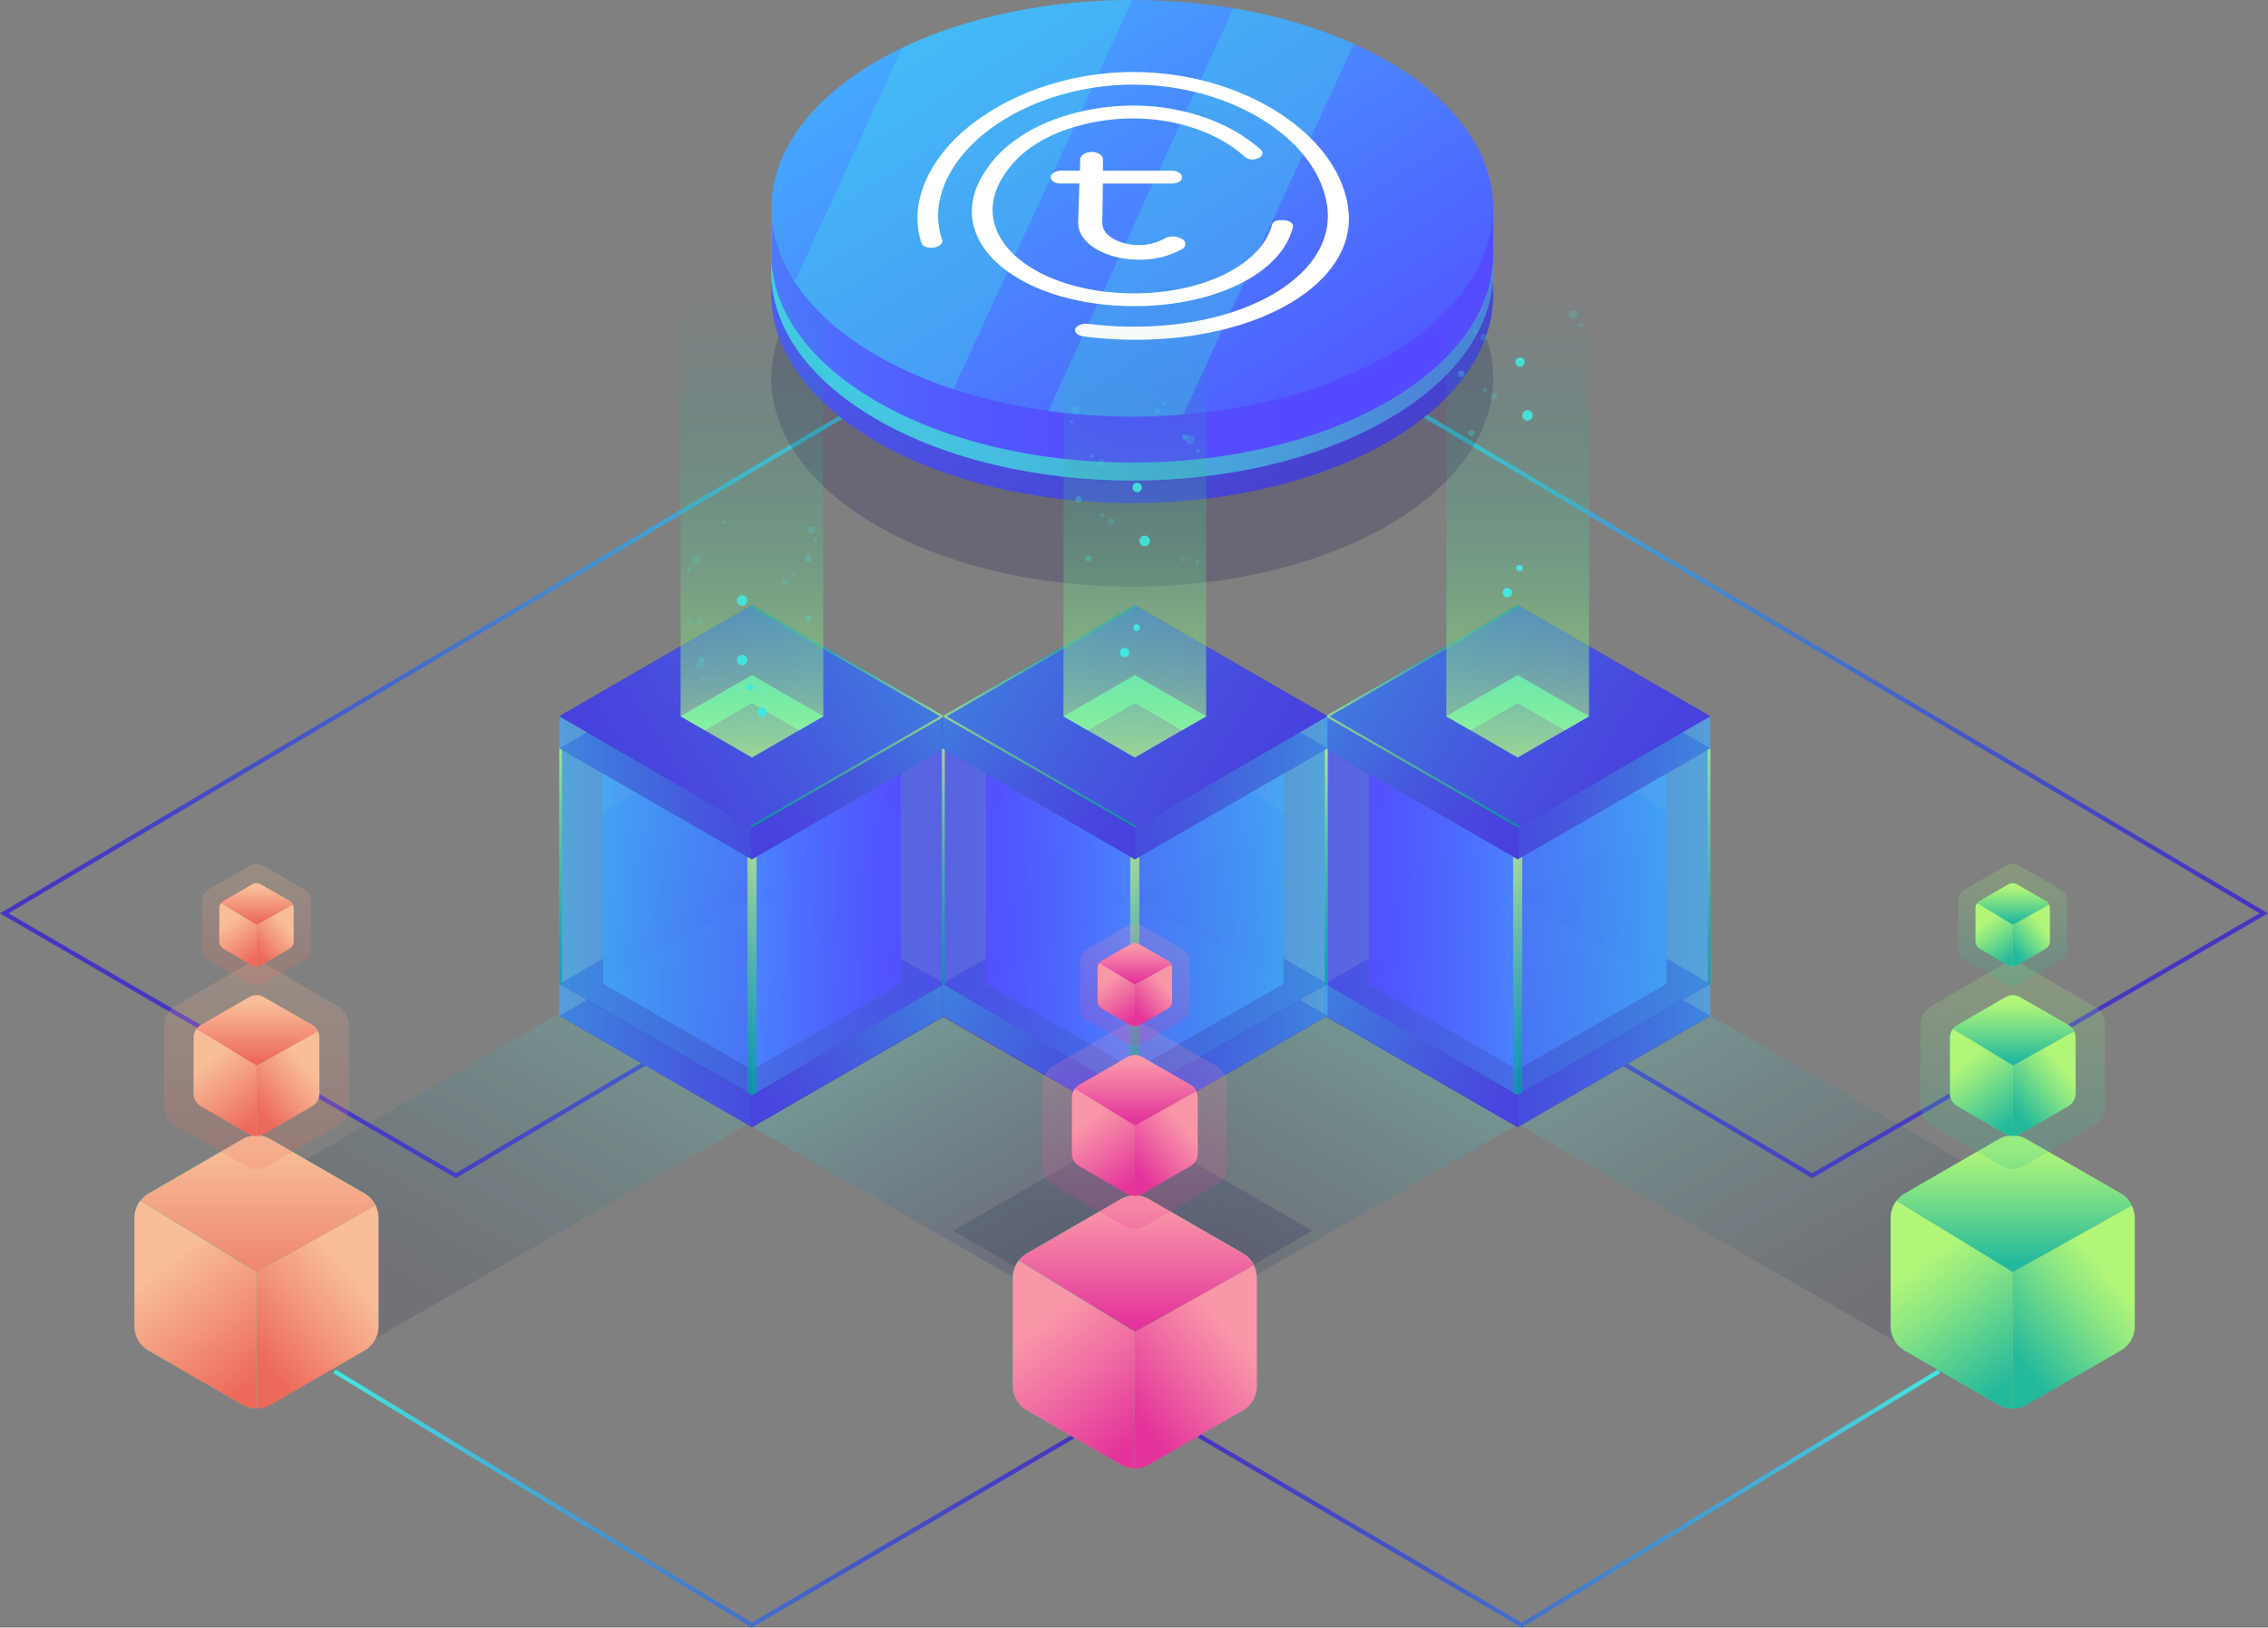 <svg xmlns="http://www.w3.org/2000/svg" xmlns:xlink="http://www.w3.org/1999/xlink" viewBox="0 0 527.24 378.46">
	<rect x="0" y="0" width="527.24" height="378.46" fill="#808080" stroke="none"/>
	<defs>
		<style>
			<!-- @keyframes animaUp1 {
				0% {
					transform: translateY(0px);
				}
				50% {
					transform: translateY(9px);
				}
				100% {
					transform: translateY(0px);
				}
			}
			@keyframes animaUp2 {
				0% {
					transform: translateY(0px);
				}
				50% {
					transform: translateY(6px);
				}
				100% {
					transform: translateY(0px);
				}
			}
			@keyframes animaUp3 {
				0% {
					transform: translateY(0px);
				}
				50% {
					transform: translateY(3px);
				}
				100% {
					transform: translateY(0px);
				}
			}
			.animation_up1 {
				animation-name: animaUp1;
				animation-iteration-count: infinite;
				animation-duration: 3s;
			}
			.animation_up2 {
				animation-name: animaUp2;
				animation-iteration-count: infinite;
				animation-duration: 3s;
			}
			.animation_up3 {
				animation-name: animaUp3;
				animation-iteration-count: infinite;
				animation-duration: 3s;
			}
			@keyframes animaDown1 {
				0% {
					transform: translateY(9px);
				}
				50% {
					transform: translateY(0px);
				}
				100% {
					transform: translateY(9px);
				}
			}
			@keyframes animaDown2 {
				0% {
					transform: translateY(6px);
				}
				50% {
					transform: translateY(0px);
				}
				100% {
					transform: translateY(6px);
				}
			}
			@keyframes animaDown3 {
				0% {
					transform: translateY(3px);
				}
				50% {
					transform: translateY(0px);
				}
				100% {
					transform: translateY(3px);
				}
			}
			@keyframes animaDownMax {
				0% {
					transform: translateY(-20px);
				}
				50% {
					transform: translateY(0px);
				}
				100% {
					transform: translateY(-20px);
				}
			}
			/*.animation_downMax {
				animation-name: animaDownMax;
				animation-iteration-count: infinite;
				animation-duration: 3s;
			}*/
			.animation_down1 {
				animation-name: animaDown1;
				animation-iteration-count: infinite;
				animation-duration: 3s;
			}
			.animation_down2 {
				animation-name: animaDown2;
				animation-iteration-count: infinite;
				animation-duration: 3s;
			}
			.animation_down3 {
				animation-name: animaDown3;
				animation-iteration-count: infinite;
				animation-duration: 3s;
			}
			@keyframes animaMotion {
				0% {
					transform: translate(3px,-2px);
				}
				50% {
					transform: translate(0px,2px);
				}
				100% {
					transform: translate(3px,-2px);
				}
			}
			@keyframes animaMotionReverse {
				0% {
					transform: translate(0px,2px);
				}
				50% {
					transform: translate(3px,-2px);
				}
				100% {
					transform: translate(0px,2px);
				}
			} -->

			.cls-1{isolation:isolate;}.cls-2,.cls-3,.cls-5,.cls-6,.cls-7{opacity:0.4;}.cls-2,.cls-21,.cls-22,.cls-23,.cls-24,.cls-26,.cls-27,.cls-28,.cls-29,.cls-3,.cls-30,.cls-31,.cls-32,.cls-33,.cls-34,.cls-35,.cls-41,.cls-42,.cls-43,.cls-44,.cls-45,.cls-46,.cls-47,.cls-48,.cls-49,.cls-5,.cls-50,.cls-51,.cls-52,.cls-53,.cls-54,.cls-58,.cls-59,.cls-6,.cls-60,.cls-61,.cls-62,.cls-63,.cls-64,.cls-65,.cls-66,.cls-67,.cls-68,.cls-69,.cls-7,.cls-70,.cls-71{mix-blend-mode:lighten;}.cls-3{fill:url(#linear-gradient);}.cls-4{opacity:0.5;}.cls-5{fill:url(#_ÂÁ_Ï_ÌÌ_È_ËÂÌÚ_3);}.cls-6{fill:url(#linear-gradient-2);}.cls-7{fill:url(#linear-gradient-3);}.cls-8{fill:url(#linear-gradient-4);}.cls-9{fill:url(#linear-gradient-5);}.cls-10{fill:#0f054c;}.cls-10,.cls-104,.cls-112,.cls-127,.cls-135,.cls-37,.cls-81,.cls-89{opacity:0.2;}.cls-11{fill:url(#linear-gradient-6);}.cls-12{opacity:0.48;fill:url(#_ÂÁ_Ï_ÌÌ_È_ËÂÌÚ_15);}.cls-13,.cls-25,.cls-36,.cls-37{fill:#42e8e0;}.cls-13{opacity:0.3;}.cls-14{fill:url(#linear-gradient-7);}.cls-15{fill:url(#linear-gradient-8);}.cls-16{fill:#312a91;}.cls-17,.cls-36{opacity:0.9;}.cls-18{fill:url(#_ÂÁ_Ï_ÌÌ_È_ËÂÌÚ_3-2);}.cls-19{fill:url(#_ÂÁ_Ï_ÌÌ_È_ËÂÌÚ_3-3);}.cls-20{fill:url(#_ÂÁ_Ï_ÌÌ_È_ËÂÌÚ_3-4);}.cls-21,.cls-22,.cls-23,.cls-24,.cls-26,.cls-27,.cls-28,.cls-29,.cls-30,.cls-31,.cls-32,.cls-33,.cls-34,.cls-35,.cls-41,.cls-42,.cls-43,.cls-44,.cls-45,.cls-46,.cls-47,.cls-48,.cls-49,.cls-50,.cls-51,.cls-52,.cls-53,.cls-54,.cls-58,.cls-59,.cls-60,.cls-61,.cls-62,.cls-63,.cls-64,.cls-65,.cls-66,.cls-67,.cls-68,.cls-69,.cls-70,.cls-71{opacity:0.7;}.cls-21{fill:url(#_ÂÁ_Ï_ÌÌ_È_ËÂÌÚ_3-5);}.cls-22{fill:url(#linear-gradient-9);}.cls-23{fill:url(#linear-gradient-10);}.cls-24{fill:url(#linear-gradient-11);}.cls-26{fill:url(#linear-gradient-12);}.cls-27{fill:url(#linear-gradient-13);}.cls-28{fill:url(#linear-gradient-14);}.cls-29{fill:url(#linear-gradient-15);}.cls-30{fill:url(#linear-gradient-16);}.cls-31{fill:url(#linear-gradient-17);}.cls-32{fill:url(#linear-gradient-18);}.cls-33{fill:url(#linear-gradient-19);}.cls-34{fill:url(#linear-gradient-20);}.cls-35{fill:url(#linear-gradient-21);}.cls-38{fill:url(#_ÂÁ_Ï_ÌÌ_È_ËÂÌÚ_3-6);}.cls-39{fill:url(#_ÂÁ_Ï_ÌÌ_È_ËÂÌÚ_3-7);}.cls-40{fill:url(#_ÂÁ_Ï_ÌÌ_È_ËÂÌÚ_3-8);}.cls-41{fill:url(#_ÂÁ_Ï_ÌÌ_È_ËÂÌÚ_3-9);}.cls-42{fill:url(#linear-gradient-22);}.cls-43{fill:url(#linear-gradient-23);}.cls-44{fill:url(#linear-gradient-24);}.cls-45{fill:url(#linear-gradient-25);}.cls-46{fill:url(#linear-gradient-26);}.cls-47{fill:url(#linear-gradient-27);}.cls-48{fill:url(#linear-gradient-28);}.cls-49{fill:url(#linear-gradient-29);}.cls-50{fill:url(#linear-gradient-30);}.cls-51{fill:url(#linear-gradient-31);}.cls-52{fill:url(#linear-gradient-32);}.cls-53{fill:url(#linear-gradient-33);}.cls-54{fill:url(#linear-gradient-34);}.cls-55{fill:url(#_ÂÁ_Ï_ÌÌ_È_ËÂÌÚ_3-10);}.cls-56{fill:url(#_ÂÁ_Ï_ÌÌ_È_ËÂÌÚ_3-11);}.cls-57{fill:url(#_ÂÁ_Ï_ÌÌ_È_ËÂÌÚ_3-12);}.cls-58{fill:url(#_ÂÁ_Ï_ÌÌ_È_ËÂÌÚ_3-13);}.cls-59{fill:url(#linear-gradient-35);}.cls-60{fill:url(#linear-gradient-36);}.cls-61{fill:url(#linear-gradient-37);}.cls-62{fill:url(#linear-gradient-38);}.cls-63{fill:url(#linear-gradient-39);}.cls-64{fill:url(#linear-gradient-40);}.cls-65{fill:url(#linear-gradient-41);}.cls-66{fill:url(#linear-gradient-42);}.cls-67{fill:url(#linear-gradient-43);}.cls-68{fill:url(#linear-gradient-44);}.cls-69{fill:url(#linear-gradient-45);}.cls-70{fill:url(#linear-gradient-46);}.cls-71{fill:url(#linear-gradient-47);}.cls-72{fill:url(#linear-gradient-48);}.cls-73{fill:url(#linear-gradient-49);}.cls-74{fill:url(#linear-gradient-50);}.cls-75{fill:url(#linear-gradient-51);}.cls-76{fill:url(#linear-gradient-52);}.cls-77{fill:url(#linear-gradient-53);}.cls-78{fill:url(#linear-gradient-54);}.cls-79{fill:url(#linear-gradient-55);}.cls-80{fill:url(#linear-gradient-56);}.cls-81{fill:url(#linear-gradient-57);}.cls-82{fill:url(#linear-gradient-58);}.cls-83{fill:url(#linear-gradient-59);}.cls-84{fill:url(#linear-gradient-60);}.cls-85{fill:url(#linear-gradient-61);}.cls-86{fill:url(#linear-gradient-62);}.cls-87{fill:url(#linear-gradient-63);}.cls-88{fill:url(#linear-gradient-64);}.cls-89{fill:url(#linear-gradient-65);}.cls-90{fill:url(#linear-gradient-66);}.cls-91{fill:url(#linear-gradient-67);}.cls-92{fill:url(#linear-gradient-68);}.cls-93{fill:url(#linear-gradient-69);}.cls-94{fill:url(#linear-gradient-70);}.cls-95{fill:url(#linear-gradient-71);}.cls-96{fill:url(#linear-gradient-72);}.cls-97{fill:url(#linear-gradient-73);}.cls-98{fill:url(#linear-gradient-74);}.cls-99{fill:url(#linear-gradient-75);}.cls-100{fill:url(#linear-gradient-76);}.cls-101{fill:url(#linear-gradient-77);}.cls-102{fill:url(#linear-gradient-78);}.cls-103{fill:url(#linear-gradient-79);}.cls-104{fill:url(#linear-gradient-80);}.cls-105{fill:url(#linear-gradient-81);}.cls-106{fill:url(#linear-gradient-82);}.cls-107{fill:url(#linear-gradient-83);}.cls-108{fill:url(#linear-gradient-84);}.cls-109{fill:url(#linear-gradient-85);}.cls-110{fill:url(#linear-gradient-86);}.cls-111{fill:url(#linear-gradient-87);}.cls-112{fill:url(#linear-gradient-88);}.cls-113{fill:url(#linear-gradient-89);}.cls-114{fill:url(#linear-gradient-90);}.cls-115{fill:url(#linear-gradient-91);}.cls-116{fill:url(#linear-gradient-92);}.cls-117{fill:url(#linear-gradient-93);}.cls-118{fill:url(#linear-gradient-94);}.cls-119{fill:url(#linear-gradient-95);}.cls-120{fill:url(#linear-gradient-96);}.cls-121{fill:url(#linear-gradient-97);}.cls-122{fill:url(#linear-gradient-98);}.cls-123{fill:url(#linear-gradient-99);}.cls-124{fill:url(#linear-gradient-100);}.cls-125{fill:url(#linear-gradient-101);}.cls-126{fill:url(#linear-gradient-102);}.cls-127{fill:url(#linear-gradient-103);}.cls-128{fill:url(#linear-gradient-104);}.cls-129{fill:url(#linear-gradient-105);}.cls-130{fill:url(#linear-gradient-106);}.cls-131{fill:url(#linear-gradient-107);}.cls-132{fill:url(#linear-gradient-108);}.cls-133{fill:url(#linear-gradient-109);}.cls-134{fill:url(#linear-gradient-110);}.cls-135{fill:url(#linear-gradient-111);}.cls-136{fill:url(#linear-gradient-112);}.cls-137{fill:url(#linear-gradient-113);}.cls-138{fill:url(#linear-gradient-114);}.cls-139{fill:url(#linear-gradient-115);}.cls-140{fill:url(#linear-gradient-116);}.cls-141{fill:url(#linear-gradient-117);}.cls-142{fill:url(#linear-gradient-118);}.cls-143{fill:#fff;}
		</style>
		<linearGradient id="linear-gradient" x1="-1296.86" y1="1021.74" x2="-1297.28" y2="947.31" gradientTransform="matrix(-0.87, 0.5, 1, 0.58, -1697.75, 348.86)" gradientUnits="userSpaceOnUse">
			<stop offset="0" stop-color="#242a4e"/>
			<stop offset="0.11" stop-color="#253355"/>
			<stop offset="0.27" stop-color="#294a66"/>
			<stop offset="0.48" stop-color="#2f7083"/>
			<stop offset="0.73" stop-color="#37a4ac"/>
			<stop offset="0.99" stop-color="#42e7df"/>
			<stop offset="1" stop-color="#42e8e0"/>
		</linearGradient>
		<linearGradient id="_ÂÁ_Ï_ÌÌ_È_ËÂÌÚ_3" x1="-1193.41" y1="932.16" x2="-1193.82" y2="857.72" gradientTransform="matrix(-0.87, 0.5, 1, 0.58, -1697.75, 348.86)" gradientUnits="userSpaceOnUse">
			<stop offset="0" stop-color="#180d5b"/>
			<stop offset="0.09" stop-color="#1a1660"/>
			<stop offset="0.25" stop-color="#1e2d6e"/>
			<stop offset="0.44" stop-color="#255385"/>
			<stop offset="0.66" stop-color="#2f87a5"/>
			<stop offset="0.9" stop-color="#3ccace"/>
			<stop offset="1" stop-color="#42e8e0"/>
		</linearGradient>
		<linearGradient id="linear-gradient-2" x1="-484.22" y1="318.04" x2="-484.64" y2="243.61" gradientTransform="matrix(0.87, 0.5, -1, 0.58, 816.98, 348.86)" xlink:href="#linear-gradient"/>
		<linearGradient id="linear-gradient-3" x1="-380.77" y1="228.45" x2="-381.18" y2="154.02" gradientTransform="matrix(0.87, 0.5, -1, 0.58, 816.98, 348.86)" xlink:href="#linear-gradient"/>
		<linearGradient id="linear-gradient-4" x1="299.49" y1="89.87" x2="478.83" y2="254.54" gradientUnits="userSpaceOnUse">
			<stop offset="0" stop-color="#42e8e0"/>
			<stop offset="0.24" stop-color="#43b0d6"/>
			<stop offset="0.49" stop-color="#447ccd"/>
			<stop offset="0.71" stop-color="#4456c7"/>
			<stop offset="0.89" stop-color="#453fc2"/>
			<stop offset="1" stop-color="#4536c1"/>
		</linearGradient>
		<linearGradient id="linear-gradient-5" x1="4296.49" y1="89.87" x2="4475.83" y2="254.54" gradientTransform="matrix(-1, 0, 0, 1, 4524.24, 0)" xlink:href="#linear-gradient-4"/>
		<linearGradient id="linear-gradient-6" x1="373.73" y1="126.85" x2="384.79" y2="313.62" gradientTransform="matrix(1, -0.58, 0.87, 0.5, -306.91, 177.34)" gradientUnits="userSpaceOnUse">
			<stop offset="0" stop-color="#4e65ff"/>
			<stop offset="0.05" stop-color="#4e63fc"/>
			<stop offset="1" stop-color="#453cc6"/>
		</linearGradient>
		<linearGradient id="_ÂÁ_Ï_ÌÌ_È_ËÂÌÚ_15" x1="166.64" y1="63.29" x2="332.79" y2="63.29" gradientUnits="userSpaceOnUse">
			<stop offset="0" stop-color="#42e8e0"/>
			<stop offset="0.15" stop-color="#43e3e0"/>
			<stop offset="0.33" stop-color="#45d5df"/>
			<stop offset="0.52" stop-color="#49bddd"/>
			<stop offset="0.72" stop-color="#4e9cdb"/>
			<stop offset="0.93" stop-color="#5472d8"/>
			<stop offset="1" stop-color="#5761d7"/>
		</linearGradient>
		<linearGradient id="linear-gradient-7" x1="166.64" y1="59.13" x2="332.79" y2="59.13" gradientUnits="userSpaceOnUse">
			<stop offset="0" stop-color="#4987fd"/>
			<stop offset="0.06" stop-color="#4b7cfd"/>
			<stop offset="0.21" stop-color="#4f66fe"/>
			<stop offset="0.37" stop-color="#5256ff"/>
			<stop offset="0.56" stop-color="#534dff"/>
			<stop offset="0.82" stop-color="#544aff"/>
		</linearGradient>
		<linearGradient id="linear-gradient-8" x1="391.14" y1="106.75" x2="402.19" y2="293.51" gradientTransform="matrix(1, -0.58, 0.87, 0.5, -306.91, 177.34)" gradientUnits="userSpaceOnUse">
			<stop offset="0" stop-color="#43b6ff"/>
			<stop offset="0.54" stop-color="#4b7fff"/>
			<stop offset="1" stop-color="#524dff"/>
		</linearGradient>
		<linearGradient id="_ÂÁ_Ï_ÌÌ_È_ËÂÌÚ_3-2" x1="4856.94" y1="206.84" x2="4728.09" y2="180.33" gradientTransform="matrix(-1, 0, 0, 1, 4943.62, 0)" xlink:href="#_ÂÁ_Ï_ÌÌ_È_ËÂÌÚ_3"/>
		<linearGradient id="_ÂÁ_Ï_ÌÌ_È_ËÂÌÚ_3-3" x1="4817.72" y1="239.25" x2="4730.19" y2="182.4" gradientTransform="matrix(-1, 0, 0, 1, 4943.62, 0)" xlink:href="#_ÂÁ_Ï_ÌÌ_È_ËÂÌÚ_3"/>
		<linearGradient id="_ÂÁ_Ï_ÌÌ_È_ËÂÌÚ_3-4" x1="-4942.9" y1="240.95" x2="-4872.11" y2="203.2" gradientTransform="translate(5093.33)" xlink:href="#_ÂÁ_Ï_ÌÌ_È_ËÂÌÚ_3"/>
		<linearGradient id="_ÂÁ_Ï_ÌÌ_È_ËÂÌÚ_3-5" x1="4828.11" y1="261.28" x2="4736.03" y2="210.78" gradientTransform="matrix(-1, 0, 0, 1, 4943.62, 0)" xlink:href="#_ÂÁ_Ï_ÌÌ_È_ËÂÌÚ_3"/>
		<linearGradient id="linear-gradient-9" x1="4753.92" y1="245.42" x2="4817.96" y2="245.42" gradientTransform="matrix(-1, 0, 0, 1, 4943.62, 0)" gradientUnits="userSpaceOnUse">
			<stop offset="0" stop-color="#524aff"/>
			<stop offset="0.16" stop-color="#5152ff"/>
			<stop offset="0.41" stop-color="#4e6aff"/>
			<stop offset="0.72" stop-color="#488fff"/>
			<stop offset="1" stop-color="#43b6ff"/>
		</linearGradient>
		<linearGradient id="linear-gradient-10" x1="4773.5" y1="260.81" x2="4715.17" y2="227.65" xlink:href="#linear-gradient-9"/>
		<linearGradient id="linear-gradient-11" x1="4798.68" y1="185.96" x2="4723.54" y2="137.16" xlink:href="#linear-gradient-9"/>
		<linearGradient id="linear-gradient-12" x1="4753.92" y1="183.21" x2="4817.96" y2="183.21" xlink:href="#linear-gradient-9"/>
		<linearGradient id="linear-gradient-13" x1="4766.03" y1="194.28" x2="4713.54" y2="164.68" xlink:href="#linear-gradient-9"/>
		<linearGradient id="linear-gradient-14" x1="4734.22" y1="214.31" x2="4803.4" y2="214.31" xlink:href="#linear-gradient-9"/>
		<linearGradient id="linear-gradient-15" x1="4734.22" y1="214.31" x2="4768.81" y2="214.31" xlink:href="#linear-gradient-9"/>
		<linearGradient id="linear-gradient-16" x1="4724.01" y1="214.31" x2="4813.61" y2="214.31" xlink:href="#linear-gradient-9"/>
		<linearGradient id="linear-gradient-17" x1="4724.01" y1="166.56" x2="4769.34" y2="166.56" gradientTransform="matrix(-1, 0, 0, 1, 4943.62, 0)" gradientUnits="userSpaceOnUse">
			<stop offset="0" stop-color="#bffa78"/>
			<stop offset="0.01" stop-color="#bdf978"/>
			<stop offset="0.28" stop-color="#7ada85"/>
			<stop offset="0.52" stop-color="#46c190"/>
			<stop offset="0.73" stop-color="#20b097"/>
			<stop offset="0.89" stop-color="#09a59b"/>
			<stop offset="1" stop-color="#00a19d"/>
		</linearGradient>
		<linearGradient id="linear-gradient-18" x1="4724.32" y1="175.13" x2="4724.32" y2="227.88" xlink:href="#linear-gradient-17"/>
		<linearGradient id="linear-gradient-19" x1="4813.3" y1="174.88" x2="4813.3" y2="227.71" xlink:href="#linear-gradient-17"/>
		<linearGradient id="linear-gradient-20" x1="4768.81" y1="200.88" x2="4768.81" y2="253.75" xlink:href="#linear-gradient-17"/>
		<linearGradient id="linear-gradient-21" x1="4768.81" y1="176.14" x2="4768.81" y2="62.92" gradientTransform="matrix(-1, 0, 0, 1, 4943.62, 0)" gradientUnits="userSpaceOnUse">
			<stop offset="0" stop-color="#bffa78"/>
			<stop offset="0.18" stop-color="#90e481" stop-opacity="0.76"/>
			<stop offset="0.4" stop-color="#5ecd8b" stop-opacity="0.49"/>
			<stop offset="0.6" stop-color="#35ba93" stop-opacity="0.28"/>
			<stop offset="0.78" stop-color="#18ac98" stop-opacity="0.13"/>
			<stop offset="0.91" stop-color="#07a49c" stop-opacity="0.03"/>
			<stop offset="1" stop-color="#00a19d" stop-opacity="0"/>
		</linearGradient>
		<linearGradient id="_ÂÁ_Ï_ÌÌ_È_ËÂÌÚ_3-6" x1="440.94" y1="206.84" x2="312.09" y2="180.33" gradientTransform="matrix(1, 0, 0, 1, 0, 0)" xlink:href="#_ÂÁ_Ï_ÌÌ_È_ËÂÌÚ_3"/>
		<linearGradient id="_ÂÁ_Ï_ÌÌ_È_ËÂÌÚ_3-7" x1="401.72" y1="239.25" x2="314.19" y2="182.4" gradientTransform="matrix(1, 0, 0, 1, 0, 0)" xlink:href="#_ÂÁ_Ï_ÌÌ_È_ËÂÌÚ_3"/>
		<linearGradient id="_ÂÁ_Ï_ÌÌ_È_ËÂÌÚ_3-8" x1="-526.9" y1="240.95" x2="-456.11" y2="203.2" gradientTransform="matrix(-1, 0, 0, 1, -149.71, 0)" xlink:href="#_ÂÁ_Ï_ÌÌ_È_ËÂÌÚ_3"/>
		<linearGradient id="_ÂÁ_Ï_ÌÌ_È_ËÂÌÚ_3-9" x1="412.11" y1="261.28" x2="320.03" y2="210.78" gradientTransform="matrix(1, 0, 0, 1, 0, 0)" xlink:href="#_ÂÁ_Ï_ÌÌ_È_ËÂÌÚ_3"/>
		<linearGradient id="linear-gradient-22" x1="337.92" y1="245.42" x2="401.96" y2="245.42" gradientTransform="matrix(1, 0, 0, 1, 0, 0)" xlink:href="#linear-gradient-9"/>
		<linearGradient id="linear-gradient-23" x1="357.5" y1="260.81" x2="299.17" y2="227.65" gradientTransform="matrix(1, 0, 0, 1, 0, 0)" xlink:href="#linear-gradient-9"/>
		<linearGradient id="linear-gradient-24" x1="382.68" y1="185.96" x2="307.54" y2="137.16" gradientTransform="matrix(1, 0, 0, 1, 0, 0)" xlink:href="#linear-gradient-9"/>
		<linearGradient id="linear-gradient-25" x1="337.92" y1="183.21" x2="401.96" y2="183.21" gradientTransform="matrix(1, 0, 0, 1, 0, 0)" xlink:href="#linear-gradient-9"/>
		<linearGradient id="linear-gradient-26" x1="350.03" y1="194.28" x2="297.54" y2="164.68" gradientTransform="matrix(1, 0, 0, 1, 0, 0)" xlink:href="#linear-gradient-9"/>
		<linearGradient id="linear-gradient-27" x1="318.22" y1="214.31" x2="387.4" y2="214.31" gradientTransform="matrix(1, 0, 0, 1, 0, 0)" xlink:href="#linear-gradient-9"/>
		<linearGradient id="linear-gradient-28" x1="318.22" y1="214.31" x2="352.81" y2="214.31" gradientTransform="matrix(1, 0, 0, 1, 0, 0)" xlink:href="#linear-gradient-9"/>
		<linearGradient id="linear-gradient-29" x1="308.01" y1="214.31" x2="397.61" y2="214.31" gradientTransform="matrix(1, 0, 0, 1, 0, 0)" xlink:href="#linear-gradient-9"/>
		<linearGradient id="linear-gradient-30" x1="308.01" y1="166.56" x2="353.34" y2="166.56" gradientTransform="matrix(1, 0, 0, 1, 0, 0)" xlink:href="#linear-gradient-17"/>
		<linearGradient id="linear-gradient-31" x1="308.32" y1="175.13" x2="308.32" y2="227.88" gradientTransform="matrix(1, 0, 0, 1, 0, 0)" xlink:href="#linear-gradient-17"/>
		<linearGradient id="linear-gradient-32" x1="397.3" y1="174.88" x2="397.3" y2="227.71" gradientTransform="matrix(1, 0, 0, 1, 0, 0)" xlink:href="#linear-gradient-17"/>
		<linearGradient id="linear-gradient-33" x1="352.81" y1="200.88" x2="352.81" y2="253.75" gradientTransform="matrix(1, 0, 0, 1, 0, 0)" xlink:href="#linear-gradient-17"/>
		<linearGradient id="linear-gradient-34" x1="352.81" y1="176.14" x2="352.81" y2="62.92" gradientTransform="matrix(1, 0, 0, 1, 0, 0)" xlink:href="#linear-gradient-21"/>
		<linearGradient id="_ÂÁ_Ï_ÌÌ_È_ËÂÌÚ_3-10" x1="351.94" y1="206.84" x2="223.09" y2="180.33" gradientTransform="matrix(1, 0, 0, 1, 0, 0)" xlink:href="#_ÂÁ_Ï_ÌÌ_È_ËÂÌÚ_3"/>
		<linearGradient id="_ÂÁ_Ï_ÌÌ_È_ËÂÌÚ_3-11" x1="312.72" y1="239.25" x2="225.19" y2="182.4" gradientTransform="matrix(1, 0, 0, 1, 0, 0)" xlink:href="#_ÂÁ_Ï_ÌÌ_È_ËÂÌÚ_3"/>
		<linearGradient id="_ÂÁ_Ï_ÌÌ_È_ËÂÌÚ_3-12" x1="-437.9" y1="240.95" x2="-367.11" y2="203.2" gradientTransform="matrix(-1, 0, 0, 1, -149.71, 0)" xlink:href="#_ÂÁ_Ï_ÌÌ_È_ËÂÌÚ_3"/>
		<linearGradient id="_ÂÁ_Ï_ÌÌ_È_ËÂÌÚ_3-13" x1="323.11" y1="261.28" x2="231.03" y2="210.78" gradientTransform="matrix(1, 0, 0, 1, 0, 0)" xlink:href="#_ÂÁ_Ï_ÌÌ_È_ËÂÌÚ_3"/>
		<linearGradient id="linear-gradient-35" x1="248.92" y1="245.42" x2="312.96" y2="245.42" gradientTransform="matrix(1, 0, 0, 1, 0, 0)" xlink:href="#linear-gradient-9"/>
		<linearGradient id="linear-gradient-36" x1="268.5" y1="260.81" x2="210.17" y2="227.65" gradientTransform="matrix(1, 0, 0, 1, 0, 0)" xlink:href="#linear-gradient-9"/>
		<linearGradient id="linear-gradient-37" x1="293.68" y1="185.96" x2="218.54" y2="137.16" gradientTransform="matrix(1, 0, 0, 1, 0, 0)" xlink:href="#linear-gradient-9"/>
		<linearGradient id="linear-gradient-38" x1="248.92" y1="183.21" x2="312.96" y2="183.21" gradientTransform="matrix(1, 0, 0, 1, 0, 0)" xlink:href="#linear-gradient-9"/>
		<linearGradient id="linear-gradient-39" x1="261.03" y1="194.28" x2="208.54" y2="164.68" gradientTransform="matrix(1, 0, 0, 1, 0, 0)" xlink:href="#linear-gradient-9"/>
		<linearGradient id="linear-gradient-40" x1="229.22" y1="214.31" x2="298.4" y2="214.31" gradientTransform="matrix(1, 0, 0, 1, 0, 0)" xlink:href="#linear-gradient-9"/>
		<linearGradient id="linear-gradient-41" x1="229.22" y1="214.31" x2="263.81" y2="214.31" gradientTransform="matrix(1, 0, 0, 1, 0, 0)" xlink:href="#linear-gradient-9"/>
		<linearGradient id="linear-gradient-42" x1="219.01" y1="214.31" x2="308.61" y2="214.31" gradientTransform="matrix(1, 0, 0, 1, 0, 0)" xlink:href="#linear-gradient-9"/>
		<linearGradient id="linear-gradient-43" x1="219.01" y1="166.56" x2="264.34" y2="166.56" gradientTransform="matrix(1, 0, 0, 1, 0, 0)" xlink:href="#linear-gradient-17"/>
		<linearGradient id="linear-gradient-44" x1="219.32" y1="175.13" x2="219.32" y2="227.88" gradientTransform="matrix(1, 0, 0, 1, 0, 0)" xlink:href="#linear-gradient-17"/>
		<linearGradient id="linear-gradient-45" x1="308.3" y1="174.88" x2="308.3" y2="227.71" gradientTransform="matrix(1, 0, 0, 1, 0, 0)" xlink:href="#linear-gradient-17"/>
		<linearGradient id="linear-gradient-46" x1="263.81" y1="200.88" x2="263.81" y2="253.75" gradientTransform="matrix(1, 0, 0, 1, 0, 0)" xlink:href="#linear-gradient-17"/>
		<linearGradient id="linear-gradient-47" x1="263.81" y1="176.14" x2="263.81" y2="62.92" gradientTransform="matrix(1, 0, 0, 1, 0, 0)" xlink:href="#linear-gradient-21"/>
		<linearGradient id="linear-gradient-48" x1="77.5" y1="348.45" x2="250.01" y2="348.45" xlink:href="#linear-gradient-4"/>
		<linearGradient id="linear-gradient-49" x1="4862.5" y1="348.45" x2="5035.01" y2="348.45" gradientTransform="matrix(-1, 0, 0, 1, 5313.5, 0)" xlink:href="#linear-gradient-4"/>
		<linearGradient id="linear-gradient-50" x1="59.9" y1="315.16" x2="82.27" y2="296.61" gradientUnits="userSpaceOnUse">
			<stop offset="0" stop-color="#ed695c"/>
			<stop offset="0.51" stop-color="#f3967c"/>
			<stop offset="1" stop-color="#f8be98"/>
		</linearGradient>
		<linearGradient id="linear-gradient-51" x1="4054.62" y1="3906.89" x2="4053.07" y2="3854.6" gradientTransform="translate(3938.63 -3773.88) rotate(90)" gradientUnits="userSpaceOnUse">
			<stop offset="0" stop-color="#23b99d"/>
			<stop offset="0.02" stop-color="#26ba9c"/>
			<stop offset="0.69" stop-color="#8ae583"/>
			<stop offset="1" stop-color="#b2f679"/>
		</linearGradient>
		<linearGradient id="linear-gradient-52" x1="59.96" y1="293.61" x2="59.96" y2="267.14" gradientUnits="userSpaceOnUse">
			<stop offset="0" stop-color="#ef8972"/>
			<stop offset="0.24" stop-color="#f1967c"/>
			<stop offset="1" stop-color="#f8be98"/>
		</linearGradient>
		<linearGradient id="linear-gradient-53" x1="4078.2" y1="3906.2" x2="4076.65" y2="3853.9" xlink:href="#linear-gradient-51"/>
		<linearGradient id="linear-gradient-54" x1="4061.81" y1="3906.68" x2="4060.27" y2="3854.39" xlink:href="#linear-gradient-51"/>
		<linearGradient id="linear-gradient-55" x1="45.78" y1="293.61" x2="45.78" y2="267.14" gradientTransform="matrix(1, 0, 0, 1, 0, 0)" xlink:href="#linear-gradient-51"/>
		<linearGradient id="linear-gradient-56" x1="59.19" y1="321.31" x2="38.18" y2="293.63" xlink:href="#linear-gradient-50"/>
		<linearGradient id="linear-gradient-57" x1="59.22" y1="269.81" x2="60.02" y2="225.8" xlink:href="#linear-gradient-50"/>
		<linearGradient id="linear-gradient-58" x1="59.77" y1="257.77" x2="71.3" y2="248.21" xlink:href="#linear-gradient-50"/>
		<linearGradient id="linear-gradient-59" x1="4013.9" y1="3893.39" x2="4013.11" y2="3866.42" gradientTransform="translate(3938.63 -3773.88) rotate(90)" xlink:href="#linear-gradient-50"/>
		<linearGradient id="linear-gradient-60" x1="59.8" y1="246.66" x2="59.8" y2="233.01" xlink:href="#linear-gradient-50"/>
		<linearGradient id="linear-gradient-61" x1="4026.06" y1="3893.03" x2="4025.26" y2="3866.06" gradientTransform="translate(3938.63 -3773.88) rotate(90)" xlink:href="#linear-gradient-50"/>
		<linearGradient id="linear-gradient-62" x1="4017.61" y1="3893.28" x2="4016.81" y2="3866.31" gradientTransform="translate(3938.63 -3773.88) rotate(90)" xlink:href="#linear-gradient-50"/>
		<linearGradient id="linear-gradient-63" x1="52.49" y1="246.66" x2="52.49" y2="233.01" xlink:href="#linear-gradient-50"/>
		<linearGradient id="linear-gradient-64" x1="59.4" y1="260.94" x2="48.57" y2="246.67" xlink:href="#linear-gradient-50"/>
		<linearGradient id="linear-gradient-65" x1="59.39" y1="228.07" x2="59.86" y2="202.06" xlink:href="#linear-gradient-50"/>
		<linearGradient id="linear-gradient-66" x1="59.71" y1="220.95" x2="66.52" y2="215.3" xlink:href="#linear-gradient-50"/>
		<linearGradient id="linear-gradient-67" x1="3984.35" y1="3887.5" x2="3983.87" y2="3871.57" gradientTransform="translate(3938.63 -3773.88) rotate(90)" xlink:href="#linear-gradient-50"/>
		<linearGradient id="linear-gradient-68" x1="59.73" y1="214.39" x2="59.73" y2="206.32" xlink:href="#linear-gradient-50"/>
		<linearGradient id="linear-gradient-69" x1="3991.53" y1="3887.29" x2="3991.06" y2="3871.36" gradientTransform="translate(3938.63 -3773.88) rotate(90)" xlink:href="#linear-gradient-50"/>
		<linearGradient id="linear-gradient-70" x1="3986.54" y1="3887.44" x2="3986.07" y2="3871.51" gradientTransform="translate(3938.63 -3773.88) rotate(90)" xlink:href="#linear-gradient-50"/>
		<linearGradient id="linear-gradient-71" x1="55.41" y1="214.39" x2="55.41" y2="206.32" xlink:href="#linear-gradient-50"/>
		<linearGradient id="linear-gradient-72" x1="59.49" y1="222.83" x2="53.09" y2="214.39" xlink:href="#linear-gradient-50"/>
		<linearGradient id="linear-gradient-73" x1="264.09" y1="329.07" x2="286.46" y2="310.52" gradientUnits="userSpaceOnUse">
			<stop offset="0" stop-color="#e4349b"/>
			<stop offset="0.57" stop-color="#f06ea3"/>
			<stop offset="1" stop-color="#f996a8"/>
		</linearGradient>
		<linearGradient id="linear-gradient-74" x1="4068.53" y1="3702.71" x2="4066.99" y2="3650.41" xlink:href="#linear-gradient-51"/>
		<linearGradient id="linear-gradient-75" x1="264.15" y1="307.52" x2="264.15" y2="281.06" xlink:href="#linear-gradient-73"/>
		<linearGradient id="linear-gradient-76" x1="4092.11" y1="3702.01" x2="4090.56" y2="3649.71" xlink:href="#linear-gradient-51"/>
		<linearGradient id="linear-gradient-77" x1="4075.73" y1="3702.49" x2="4074.18" y2="3650.2" xlink:href="#linear-gradient-51"/>
		<linearGradient id="linear-gradient-78" x1="249.97" y1="307.52" x2="249.97" y2="281.06" gradientTransform="matrix(1, 0, 0, 1, 0, 0)" xlink:href="#linear-gradient-51"/>
		<linearGradient id="linear-gradient-79" x1="263.37" y1="335.23" x2="242.37" y2="307.54" xlink:href="#linear-gradient-73"/>
		<linearGradient id="linear-gradient-80" x1="263.41" y1="283.72" x2="264.21" y2="239.72" xlink:href="#linear-gradient-73"/>
		<linearGradient id="linear-gradient-81" x1="263.95" y1="271.68" x2="275.49" y2="262.12" xlink:href="#linear-gradient-73"/>
		<linearGradient id="linear-gradient-82" x1="4027.82" y1="3689.2" x2="4027.02" y2="3662.24" gradientTransform="translate(3938.63 -3773.88) rotate(90)" xlink:href="#linear-gradient-73"/>
		<linearGradient id="linear-gradient-83" x1="263.99" y1="260.57" x2="263.99" y2="246.93" xlink:href="#linear-gradient-73"/>
		<linearGradient id="linear-gradient-84" x1="4039.97" y1="3688.84" x2="4039.18" y2="3661.88" gradientTransform="translate(3938.63 -3773.88) rotate(90)" xlink:href="#linear-gradient-73"/>
		<linearGradient id="linear-gradient-85" x1="4031.53" y1="3689.09" x2="4030.73" y2="3662.13" gradientTransform="translate(3938.63 -3773.88) rotate(90)" xlink:href="#linear-gradient-73"/>
		<linearGradient id="linear-gradient-86" x1="256.67" y1="260.57" x2="256.67" y2="246.93" xlink:href="#linear-gradient-73"/>
		<linearGradient id="linear-gradient-87" x1="263.59" y1="274.86" x2="252.76" y2="260.58" xlink:href="#linear-gradient-73"/>
		<linearGradient id="linear-gradient-88" x1="263.57" y1="241.98" x2="264.05" y2="215.98" xlink:href="#linear-gradient-73"/>
		<linearGradient id="linear-gradient-89" x1="263.89" y1="234.87" x2="270.71" y2="229.22" xlink:href="#linear-gradient-73"/>
		<linearGradient id="linear-gradient-90" x1="3998.26" y1="3683.32" x2="3997.79" y2="3667.38" gradientTransform="translate(3938.63 -3773.88) rotate(90)" xlink:href="#linear-gradient-73"/>
		<linearGradient id="linear-gradient-91" x1="263.91" y1="228.3" x2="263.91" y2="220.24" xlink:href="#linear-gradient-73"/>
		<linearGradient id="linear-gradient-92" x1="4005.44" y1="3683.1" x2="4004.97" y2="3667.17" gradientTransform="translate(3938.63 -3773.88) rotate(90)" xlink:href="#linear-gradient-73"/>
		<linearGradient id="linear-gradient-93" x1="4000.45" y1="3683.25" x2="3999.98" y2="3667.32" gradientTransform="translate(3938.63 -3773.88) rotate(90)" xlink:href="#linear-gradient-73"/>
		<linearGradient id="linear-gradient-94" x1="259.59" y1="228.3" x2="259.59" y2="220.24" xlink:href="#linear-gradient-73"/>
		<linearGradient id="linear-gradient-95" x1="263.68" y1="236.74" x2="257.28" y2="228.31" xlink:href="#linear-gradient-73"/>
		<linearGradient id="linear-gradient-96" x1="468.17" y1="315.16" x2="490.53" y2="296.61" gradientTransform="matrix(1, 0, 0, 1, 0, 0)" xlink:href="#linear-gradient-51"/>
		<linearGradient id="linear-gradient-97" x1="4054.62" y1="3498.63" x2="4053.07" y2="3446.33" xlink:href="#linear-gradient-51"/>
		<linearGradient id="linear-gradient-98" x1="468.23" y1="293.61" x2="468.23" y2="267.14" gradientTransform="matrix(1, 0, 0, 1, 0, 0)" xlink:href="#linear-gradient-51"/>
		<linearGradient id="linear-gradient-99" x1="4078.2" y1="3497.93" x2="4076.65" y2="3445.64" xlink:href="#linear-gradient-51"/>
		<linearGradient id="linear-gradient-100" x1="4061.81" y1="3498.42" x2="4060.27" y2="3446.12" xlink:href="#linear-gradient-51"/>
		<linearGradient id="linear-gradient-101" x1="454.04" y1="293.61" x2="454.04" y2="267.14" gradientTransform="matrix(1, 0, 0, 1, 0, 0)" xlink:href="#linear-gradient-51"/>
		<linearGradient id="linear-gradient-102" x1="467.45" y1="321.31" x2="446.45" y2="293.63" gradientTransform="matrix(1, 0, 0, 1, 0, 0)" xlink:href="#linear-gradient-51"/>
		<linearGradient id="linear-gradient-103" x1="467.49" y1="269.81" x2="468.29" y2="225.8" gradientTransform="matrix(1, 0, 0, 1, 0, 0)" xlink:href="#linear-gradient-51"/>
		<linearGradient id="linear-gradient-104" x1="468.03" y1="257.77" x2="479.56" y2="248.21" gradientTransform="matrix(1, 0, 0, 1, 0, 0)" xlink:href="#linear-gradient-51"/>
		<linearGradient id="linear-gradient-105" x1="4013.9" y1="3485.12" x2="4013.11" y2="3458.16" xlink:href="#linear-gradient-51"/>
		<linearGradient id="linear-gradient-106" x1="468.06" y1="246.66" x2="468.06" y2="233.01" gradientTransform="matrix(1, 0, 0, 1, 0, 0)" xlink:href="#linear-gradient-51"/>
		<linearGradient id="linear-gradient-107" x1="4026.06" y1="3484.76" x2="4025.26" y2="3457.8" xlink:href="#linear-gradient-51"/>
		<linearGradient id="linear-gradient-108" x1="4017.61" y1="3485.01" x2="4016.81" y2="3458.05" xlink:href="#linear-gradient-51"/>
		<linearGradient id="linear-gradient-109" x1="460.75" y1="246.66" x2="460.75" y2="233.01" gradientTransform="matrix(1, 0, 0, 1, 0, 0)" xlink:href="#linear-gradient-51"/>
		<linearGradient id="linear-gradient-110" x1="467.66" y1="260.94" x2="456.83" y2="246.67" gradientTransform="matrix(1, 0, 0, 1, 0, 0)" xlink:href="#linear-gradient-51"/>
		<linearGradient id="linear-gradient-111" x1="467.65" y1="228.07" x2="468.12" y2="202.06" gradientTransform="matrix(1, 0, 0, 1, 0, 0)" xlink:href="#linear-gradient-51"/>
		<linearGradient id="linear-gradient-112" x1="467.97" y1="220.95" x2="474.79" y2="215.3" gradientTransform="matrix(1, 0, 0, 1, 0, 0)" xlink:href="#linear-gradient-51"/>
		<linearGradient id="linear-gradient-113" x1="3984.35" y1="3479.24" x2="3983.87" y2="3463.31" xlink:href="#linear-gradient-51"/>
		<linearGradient id="linear-gradient-114" x1="467.99" y1="214.39" x2="467.99" y2="206.32" gradientTransform="matrix(1, 0, 0, 1, 0, 0)" xlink:href="#linear-gradient-51"/>
		<linearGradient id="linear-gradient-115" x1="3991.53" y1="3479.03" x2="3991.06" y2="3463.09" xlink:href="#linear-gradient-51"/>
		<linearGradient id="linear-gradient-116" x1="3986.54" y1="3479.17" x2="3986.07" y2="3463.24" xlink:href="#linear-gradient-51"/>
		<linearGradient id="linear-gradient-117" x1="463.67" y1="214.39" x2="463.67" y2="206.32" gradientTransform="matrix(1, 0, 0, 1, 0, 0)" xlink:href="#linear-gradient-51"/>
		<linearGradient id="linear-gradient-118" x1="467.75" y1="222.83" x2="461.36" y2="214.39" gradientTransform="matrix(1, 0, 0, 1, 0, 0)" xlink:href="#linear-gradient-51"/>
	</defs>
	<title>Game-Finance</title>
	<g class="cls-1">
		<g id="Layer_2" data-name="Layer 2">
			<g id="Game-Finance">
				<g class="cls-2">
					<polygon class="cls-3" points="440.36 311.79 484.24 286.16 396.95 235.83 353.06 261.45 440.36 311.79"/>
				</g>
				<g class="cls-4">
					<polygon class="cls-5" points="261.18 311.79 305.06 286.16 217.76 235.83 173.88 261.45 261.18 311.79"/>
				</g>
				<g class="cls-2">
					<polygon class="cls-6" points="86.33 311.79 42.44 286.16 129.74 235.83 173.63 261.45 86.33 311.79"/>
				</g>
				<g class="cls-4">
					<polygon class="cls-7" points="265.51 311.79 221.63 286.16 308.92 235.83 352.81 261.45 265.51 311.79"/>
				</g>
				<polygon class="cls-8" points="421.25 273.96 421 273.81 377.11 247.75 377.62 246.89 421.26 272.8 525.27 212.37 263 56.8 263.51 55.95 527.24 212.38 421.25 273.96"/>
				<polygon class="cls-9" points="105.99 273.96 106.24 273.81 150.14 247.75 149.63 246.89 105.98 272.8 1.98 212.37 264.24 56.8 263.73 55.95 0 212.38 105.99 273.96"/>
				<polygon class="cls-16" points="174.81 262.07 219.61 236.2 174.81 210.34 130.01 236.2 174.81 262.07"/>
				<polygon class="cls-16" points="174.81 254.63 219.61 228.76 174.81 202.9 130.01 228.76 174.81 254.63"/>
				<g class="animation_downMax">
					<ellipse class="cls-10" cx="263.22" cy="87.99" rx="83.91" ry="48.44"/>
					<ellipse class="cls-11" cx="263.22" cy="68.55" rx="83.91" ry="48.44"/>
					<path class="cls-12" d="M347.12,52.6l-2.07,0C341.68,44,334.18,35.75,322.55,29c-32.77-18.92-85.9-18.92-118.67,0-11,6.34-18.28,14-21.9,22.11l-2.63,0V61.86c-.66,12.87,7.52,25.86,24.53,35.68,32.77,18.92,85.9,18.92,118.67,0,16.38-9.46,24.57-21.86,24.57-34.25h0Z"/>
					<path class="cls-12" d="M347.12,52.6l-2.07,0C341.68,44,334.18,35.75,322.55,29c-32.77-18.92-85.9-18.92-118.67,0-11,6.34-18.28,14-21.9,22.11l-2.63,0V61.86c-.66,12.87,7.52,25.86,24.53,35.68,32.77,18.92,85.9,18.92,118.67,0,16.38-9.46,24.57-21.86,24.57-34.25h0Z"/>
					<path class="cls-13" d="M347.12,52.6l-2.07,0C341.68,44,334.18,35.75,322.55,29c-32.77-18.92-85.9-18.92-118.67,0-11,6.34-18.28,14-21.9,22.11l-2.63,0V61.86c-.66,12.87,7.52,25.86,24.53,35.68,32.77,18.92,85.9,18.92,118.67,0,16.38-9.46,24.57-21.86,24.57-34.25h0Z"/>
					<path class="cls-14" d="M347.12,48.44h-2.07c-3.37-8.63-10.87-16.83-22.5-23.55C289.78,6,236.65,6,203.88,24.88c-11,6.34-18.28,14-21.9,22.11l-2.63,0V57.7c-.66,12.87,7.52,25.87,24.53,35.69,32.77,18.92,85.9,18.92,118.67,0,16.38-9.46,24.57-21.86,24.57-34.26h0Z"/>
					<ellipse class="cls-15" cx="263.22" cy="48.44" rx="83.91" ry="48.44"/>
					<path class="cls-13" d="M263.24,0c-19,0-38,3.71-53.5,11.12l-25,54.41c4.08,6.26,10.45,12.13,19.17,17.17a95.48,95.48,0,0,0,17.73,7.81Z"/>
					<path class="cls-13" d="M286.75,1.94,243.69,95.56a144.47,144.47,0,0,0,31.4.84l39.64-86.18A114.69,114.69,0,0,0,286.75,1.94Z"/>
					<path class="cls-143" d="M258.68,59.54a22.41,22.41,0,0,0,6.17.85,20.17,20.17,0,0,0,8.83-1.9l1-.53a1.29,1.29,0,0,0,.07-2.41,4.15,4.15,0,0,0-4-.11c-.24.14-.49.27-.74.4a12.72,12.72,0,0,1-8.93.62c-3.06-.89-4.86-2.64-4.83-4.7l.14-9.08,16.11,0c1.31,0,2.33-.67,2.3-1.5s-1.11-1.49-2.4-1.49l-16,0,0-2.64c0-.94-1.15-1.7-2.6-1.7s-2.65.77-2.68,1.71l-.09,2.63h-4.36c-1.29,0-2.37.67-2.42,1.49s1,1.49,2.28,1.49h4.4l-.3,9.08C250.64,55.11,253.66,58.09,258.68,59.54Z"/>
					<path class="cls-143" d="M300.57,52.78c.19-.82-.92-1.59-2.26-1.59h-.64c-1,0-1.79.42-1.94,1-2.29,8.88-14.85,15.63-30.75,16-24.55.54-42.12-13.84-30.63-28.79,3.3-4.54,9.11-8.17,16.1-10.07,15.48-4.31,30.65-.37,39,7.18a2.81,2.81,0,0,0,2.77.37l.35-.14c1-.43,1.2-1.33.44-2-9.21-8.23-25.34-12.67-42-8.73-9.61,2.21-17.57,7.11-21.69,13.39-11.39,16.34,7.35,31.72,34.23,31.78C282.8,71.22,298.05,63.32,300.57,52.78Z"/>
					<path class="cls-143" d="M261.15,16.79c-23.22.83-43.92,13.81-47.4,29.71a18.52,18.52,0,0,0,.49,10.07c.29.86,1.86,1.29,3.26.9h0c1.14-.31,1.77-1.05,1.53-1.75a16.71,16.71,0,0,1-.6-9c2.86-14.45,21.64-26.26,42.92-27,23.47-.81,44.8,12.06,47.16,28.07,2.29,15.6-17.87,28.23-45,28.16A84.61,84.61,0,0,1,253,75.31a3.68,3.68,0,0,0-2.47.5c-1.24.87-.49,2.18,1.42,2.42A94.84,94.84,0,0,0,265.6,79C294,78.47,315,65.43,313.51,49.21,311.72,30.85,287.51,15.85,261.15,16.79Z"/>
				</g>
				<g class="cls-17">
					<polygon class="cls-18" points="174.81 208.68 209.4 188.71 174.81 168.74 140.22 188.71 174.81 208.68"/>
					<polygon class="cls-19" points="140.22 188.71 140.22 228.76 174.81 248.73 174.81 208.68 140.22 188.71"/>
					<polygon class="cls-20" points="209.4 188.71 209.4 228.76 174.81 248.73 174.81 208.68 209.4 188.71"/>
				</g>
				<polygon class="cls-21" points="174.81 248.73 209.4 228.76 174.81 208.79 140.22 228.76 174.81 248.73"/>
				<polygon class="cls-22" points="130.01 228.76 130.01 236.2 174.81 262.07 174.81 254.63 130.01 228.76"/>
				<polygon class="cls-16" points="219.61 228.76 219.61 236.2 174.81 262.07 174.81 254.63 219.61 228.76"/>
				<polygon class="cls-23" points="219.61 228.76 219.61 236.2 174.81 262.07 174.81 254.63 219.61 228.76"/>
				<polygon class="cls-16" points="174.81 199.87 219.61 174 174.81 148.14 130.01 174 174.81 199.87"/>
				<polygon class="cls-16" points="174.81 192.43 219.61 166.56 174.81 140.7 130.01 166.56 174.81 192.43"/>
				<polygon class="cls-24" points="174.81 192.43 219.61 166.56 174.81 140.7 130.01 166.56 174.81 192.43"/>
				<polygon class="cls-13" points="174.81 176.14 191.4 166.56 174.81 156.99 158.22 166.56 174.81 176.14"/>
				<polygon class="cls-13" points="174.81 163.49 163.85 169.81 158.22 166.56 174.81 156.99 191.4 166.56 185.77 169.81 174.81 163.49"/>
				<polygon class="cls-25" points="174.81 163.49 163.85 169.81 158.22 166.56 174.81 156.99 191.4 166.56 185.77 169.81 174.81 163.49"/>
				<polygon class="cls-26" points="130.01 166.56 130.01 174 174.81 199.87 174.81 192.43 130.01 166.56"/>
				<polygon class="cls-16" points="219.61 166.56 219.61 174 174.81 199.87 174.81 192.43 219.61 166.56"/>
				<polygon class="cls-27" points="219.61 166.56 219.61 174 174.81 199.87 174.81 192.43 219.61 166.56"/>
				<polygon class="cls-13" points="174.81 199.87 174.81 254.63 219.61 228.76 219.61 174 174.81 199.87"/>
				<polygon class="cls-28" points="209.4 179.9 209.4 228.76 174.81 248.73 140.22 228.76 140.22 179.9 174.81 199.87 209.4 179.9"/>
				<polygon class="cls-29" points="174.81 199.87 174.81 248.73 209.4 228.76 209.4 179.9 174.81 199.87"/>
				<polygon class="cls-30" points="219.61 174 219.61 228.76 174.81 254.63 130.01 228.76 130.01 174 174.81 199.87 219.61 174"/>
				<polygon class="cls-31" points="218.55 166.56 174.28 141 174.81 140.7 219.61 166.56 174.81 192.43 174.28 192.12 218.55 166.56"/>
				<polygon class="cls-32" points="219.61 174 219.61 228.76 218.99 229.12 218.99 174.36 219.61 174"/>
				<polygon class="cls-33" points="130.01 174 130.01 228.76 130.63 229.12 130.63 174.36 130.01 174"/>
				<polygon class="cls-34" points="174.81 199.87 174.81 199.87 175.87 199.26 175.87 254.03 174.81 254.63 174.81 254.63 174.81 254.63 174.81 254.63 174.81 254.63 173.75 254.03 173.75 199.26 174.81 199.87"/>
				<polygon class="cls-35" points="158.22 166.56 158.22 62.92 191.3 62.92 191.4 166.56 174.81 176.14 158.22 166.56"/>
				
				/*begin animationFoam*/
				<g>
					<path class="cls-36" d="M171.31,153.48a1.22,1.22,0,1,0,1.22-1.21A1.22,1.22,0,0,0,171.31,153.48Z"/>
				</g>
				<g>
					<circle class="cls-13" cx="187.91" cy="143.81" r="0.75"/>
				</g>
				<g>
					<circle class="cls-37" cx="182.65" cy="135.29" r="0.77"/>
				</g>
				<g>
					<path class="cls-37" d="M159.65,132.49a.48.48,0,0,0,.48.49.49.49,0,1,0,0-1A.48.48,0,0,0,159.65,132.49Z"/>
				</g>
				<g>
					<circle class="cls-37" cx="161.92" cy="129.96" r="1.02"/>
				</g>
				<g>
					<circle class="cls-37" cx="184.74" cy="133.75" r="0.49"/>
				</g>
				<g>
					<path class="cls-37" d="M190,125.84a.43.43,0,0,1-.52.31.43.43,0,1,1,.21-.83A.43.43,0,0,1,190,125.84Z"/>
				</g>
				<g>
					<path class="cls-37" d="M189.44,123.39a.91.91,0,0,1-1.1.65.9.9,0,0,1-.65-1.1.88.88,0,0,1,1.09-.65A.9.9,0,0,1,189.44,123.39Z"/>
				</g>
				<g>
					<path class="cls-37" d="M168.52,121.52a.44.44,0,1,1-.85-.22.44.44,0,0,1,.85.22Z"/>
				</g>
				<g>
					<path class="cls-37" d="M163.27,158.05A.5.5,0,0,0,164,158a.49.49,0,0,0-.06-.68.48.48,0,0,0-.68.05A.49.49,0,0,0,163.27,158.05Z"/>
				</g>
				<g>
					<path class="cls-37" d="M162.15,155.45a1,1,0,0,0,1.44-.12,1,1,0,0,0-.12-1.43,1,1,0,1,0-1.32,1.55Z"/>
				</g>
				<g>
					<path class="cls-13" d="M163.71,153a.67.67,0,0,1-.16.93.65.65,0,0,1-.93-.16.66.66,0,0,1,.15-.93A.68.68,0,0,1,163.71,153Z"/>
				</g>
				<g>
					<path class="cls-37" d="M163.14,144.08a.68.68,0,0,1-.16.95.68.68,0,0,1-.79-1.11A.67.67,0,0,1,163.14,144.08Z"/>
				</g>
				<g>
					<path class="cls-37" d="M160.64,144.18a.43.43,0,0,1-.1.61.44.44,0,0,1-.51-.71A.43.43,0,0,1,160.64,144.18Z"/>
				</g>
				<g>
					<path class="cls-25" d="M178.25,165.84a1.07,1.07,0,0,1-1.31.78,1.08,1.08,0,1,1,1.31-.78Z"/>
				</g>
				<g>
					<path class="cls-25" d="M175.12,160a.76.76,0,1,1-.55-.94A.77.77,0,0,1,175.12,160Z"/>
				</g>
				<g>
					<path class="cls-36" d="M171.31,139.63a1.22,1.22,0,1,0,1.22-1.22A1.22,1.22,0,0,0,171.31,139.63Z"/>
				</g>
				<g>
					<circle class="cls-13" cx="187.91" cy="129.96" r="0.75"/>
				</g>
				/*End animationFoam 1*/

				/*Begin animationFoam 3*/
				<polygon class="cls-16" points="352.81 262.07 308.01 236.2 352.81 210.34 397.61 236.2 352.81 262.07"/>
				<polygon class="cls-16" points="352.81 254.63 308.01 228.76 352.81 202.9 397.61 228.76 352.81 254.63"/>
				<polygon class="cls-38" points="352.81 208.68 318.22 188.71 352.81 168.74 387.4 188.71 352.81 208.68"/>
				<polygon class="cls-39" points="387.4 188.71 387.4 228.76 352.81 248.73 352.81 208.68 387.4 188.71"/>
				<polygon class="cls-40" points="318.22 188.71 318.22 228.76 352.81 248.73 352.81 208.68 318.22 188.71"/>
				<polygon class="cls-41" points="352.81 248.73 318.22 228.76 352.81 208.79 387.4 228.76 352.81 248.73"/>
				<polygon class="cls-42" points="397.61 228.76 397.61 236.2 352.81 262.07 352.81 254.63 397.61 228.76"/>
				<polygon class="cls-16" points="308.01 228.76 308.01 236.2 352.81 262.07 352.81 254.63 308.01 228.76"/>
				<polygon class="cls-43" points="308.01 228.76 308.01 236.2 352.81 262.07 352.81 254.63 308.01 228.76"/>
				<polygon class="cls-16" points="352.81 199.87 308.01 174 352.81 148.14 397.61 174 352.81 199.87"/>
				<polygon class="cls-16" points="352.81 192.43 308.01 166.56 352.81 140.7 397.61 166.56 352.81 192.43"/>
				<polygon class="cls-44" points="352.81 192.43 308.01 166.56 352.81 140.7 397.61 166.56 352.81 192.43"/>
				<polygon class="cls-13" points="352.81 176.14 336.22 166.56 352.81 156.99 369.4 166.56 352.81 176.14"/>
				<polygon class="cls-13" points="352.81 163.49 363.77 169.81 369.4 166.56 352.81 156.99 336.22 166.56 341.85 169.81 352.81 163.49"/>
				<polygon class="cls-25" points="352.81 163.49 363.77 169.81 369.4 166.56 352.81 156.99 336.22 166.56 341.85 169.81 352.81 163.49"/>
				<polygon class="cls-45" points="397.61 166.56 397.61 174 352.81 199.87 352.81 192.43 397.61 166.56"/>
				<polygon class="cls-16" points="308.01 166.56 308.01 174 352.81 199.87 352.81 192.43 308.01 166.56"/>
				<polygon class="cls-46" points="308.01 166.56 308.01 174 352.81 199.87 352.81 192.43 308.01 166.56"/>
				<polygon class="cls-13" points="352.81 199.87 352.81 254.63 308.01 228.76 308.01 174 352.81 199.87"/>
				<polygon class="cls-47" points="318.22 179.9 318.22 228.76 352.81 248.73 387.4 228.76 387.4 179.9 352.81 199.87 318.22 179.9"/>
				<polygon class="cls-48" points="352.81 199.87 352.81 248.73 318.22 228.76 318.22 179.9 352.81 199.87"/>
				<polygon class="cls-49" points="308.01 174 308.01 228.76 352.81 254.63 397.61 228.76 397.61 174 352.81 199.87 308.01 174"/>
				<polygon class="cls-50" points="309.07 166.56 353.34 141 352.81 140.7 308.01 166.56 352.81 192.43 353.34 192.12 309.07 166.56"/>
				<polygon class="cls-51" points="308.01 174 308.01 228.76 308.63 229.12 308.63 174.36 308.01 174"/>
				<polygon class="cls-52" points="397.61 174 397.61 228.76 396.99 229.12 396.99 174.36 397.61 174"/>
				<polygon class="cls-53" points="352.81 199.87 352.81 199.87 351.75 199.26 351.75 254.03 352.81 254.63 352.81 254.63 352.81 254.63 352.81 254.63 352.81 254.63 353.87 254.03 353.87 199.26 352.81 199.87"/>
				<polygon class="cls-54" points="369.4 166.56 369.4 62.92 336.32 62.92 336.22 166.56 352.81 176.14 369.4 166.56"/>


				<g>
					<path class="cls-25" d="M349.37,138.13a1.08,1.08,0,0,0,2.09-.53,1.08,1.08,0,1,0-2.09.53Z"/>
				</g>
				<g>
					<path class="cls-25" d="M352.5,132.28a.76.76,0,1,0,.55-.93A.76.76,0,0,0,352.5,132.28Z"/>
				</g>
				<g>
					<path class="cls-36" d="M356.31,96.6a1.22,1.22,0,1,1-1.22-1.22A1.22,1.22,0,0,1,356.31,96.6Z"/>
				</g>
				<g>
					<circle class="cls-13" cx="339.71" cy="86.93" r="0.75"/>
				</g>
				<g>
					<circle class="cls-37" cx="344.97" cy="78.41" r="0.77"/>
				</g>
				<g>
					<path class="cls-37" d="M368,75.61a.48.48,0,0,1-.48.49.49.49,0,0,1-.49-.49.48.48,0,0,1,.49-.48A.47.47,0,0,1,368,75.61Z"/>
				</g>
				<g>
					<circle class="cls-37" cx="365.7" cy="73.08" r="1.02"/>
				</g>
				<g>
					<path class="cls-37" d="M343.38,76.87a.5.5,0,1,1-.5-.49A.49.49,0,0,1,343.38,76.87Z"/>
				</g>
				<g>
					<circle class="cls-13" cx="342.02" cy="100.7" r="0.75"/>
				</g>
				<g>
					<path class="cls-37" d="M348.05,92.17a.77.77,0,1,1-.77-.77A.77.77,0,0,1,348.05,92.17Z"/>
				</g>
				<g>
					<path class="cls-37" d="M345.68,90.64a.49.49,0,1,1-.49-.5A.49.49,0,0,1,345.68,90.64Z"/>
				</g>
				<g>
					<path class="cls-36" d="M352.31,84.46a1.08,1.08,0,0,0,2.1-.54,1.08,1.08,0,0,0-2.1.54Z"/>
				</g>
				/*End animationFoam 3*/

				/*Begin animationFoam 2*/
				<polygon class="cls-16" points="263.81 262.07 219.01 236.2 263.81 210.34 308.61 236.2 263.81 262.07"/>
				<polygon class="cls-16" points="263.81 254.63 219.01 228.76 263.81 202.9 308.61 228.76 263.81 254.63"/>
				<polygon class="cls-55" points="263.81 208.68 229.22 188.71 263.81 168.74 298.4 188.71 263.81 208.68"/>
				<polygon class="cls-56" points="298.4 188.71 298.4 228.76 263.81 248.73 263.81 208.68 298.4 188.71"/>
				<polygon class="cls-57" points="229.22 188.71 229.22 228.76 263.81 248.73 263.81 208.68 229.22 188.71"/>
				<polygon class="cls-58" points="263.81 248.73 229.22 228.76 263.81 208.79 298.4 228.76 263.81 248.73"/>
				<polygon class="cls-59" points="308.61 228.76 308.61 236.2 263.81 262.07 263.81 254.63 308.61 228.76"/>
				<polygon class="cls-16" points="219.01 228.76 219.01 236.2 263.81 262.07 263.81 254.63 219.01 228.76"/>
				<polygon class="cls-60" points="219.01 228.76 219.01 236.2 263.81 262.07 263.81 254.63 219.01 228.76"/>
				<polygon class="cls-16" points="263.81 199.87 219.01 174 263.81 148.14 308.61 174 263.81 199.87"/>
				<polygon class="cls-16" points="263.81 192.43 219.01 166.56 263.81 140.7 308.61 166.56 263.81 192.43"/>
				<polygon class="cls-61" points="263.81 192.43 219.01 166.56 263.81 140.7 308.61 166.56 263.81 192.43"/>
				<polygon class="cls-13" points="263.81 176.14 247.22 166.56 263.81 156.99 280.4 166.56 263.81 176.14"/>
				<polygon class="cls-13" points="263.81 163.49 274.77 169.81 280.4 166.56 263.81 156.99 247.22 166.56 252.85 169.81 263.81 163.49"/>
				<polygon class="cls-25" points="263.81 163.49 274.77 169.81 280.4 166.56 263.81 156.99 247.22 166.56 252.85 169.81 263.81 163.49"/>
				<polygon class="cls-62" points="308.61 166.56 308.61 174 263.81 199.87 263.81 192.43 308.61 166.56"/>
				<polygon class="cls-16" points="219.01 166.56 219.01 174 263.81 199.87 263.81 192.43 219.01 166.56"/>
				<polygon class="cls-63" points="219.01 166.56 219.01 174 263.81 199.87 263.81 192.43 219.01 166.56"/>
				<polygon class="cls-13" points="263.81 199.87 263.81 254.63 219.01 228.76 219.01 174 263.81 199.87"/>
				<polygon class="cls-64" points="229.22 179.9 229.22 228.76 263.81 248.73 298.4 228.76 298.4 179.9 263.81 199.87 229.22 179.9"/>
				<polygon class="cls-65" points="263.81 199.87 263.81 248.73 229.22 228.76 229.22 179.9 263.81 199.87"/>
				<polygon class="cls-66" points="219.01 174 219.01 228.76 263.81 254.63 308.61 228.76 308.61 174 263.81 199.87 219.01 174"/>
				<polygon class="cls-67" points="220.07 166.56 264.34 141 263.81 140.7 219.01 166.56 263.81 192.43 264.34 192.12 220.07 166.56"/>
				<polygon class="cls-68" points="219.01 174 219.01 228.76 219.63 229.12 219.63 174.36 219.01 174"/>
				<polygon class="cls-69" points="308.61 174 308.61 228.76 307.99 229.12 307.99 174.36 308.61 174"/>
				<polygon class="cls-70" points="263.81 199.87 263.81 199.87 262.75 199.26 262.75 254.03 263.81 254.63 263.81 254.63 263.81 254.63 263.81 254.63 263.81 254.63 264.87 254.03 264.87 199.26 263.81 199.87"/>
				<polygon class="cls-71" points="280.4 166.56 280.4 62.92 247.32 62.92 247.22 166.56 263.81 176.14 280.4 166.56"/>
				
				<g>
					<path class="cls-37" d="M278,130.33a.43.43,0,1,0,.71.5.44.44,0,0,0-.1-.61A.44.44,0,0,0,278,130.33Z"/>
				</g>
				<g>
					<path class="cls-25" d="M260.37,152a1.08,1.08,0,1,0,.78-1.31A1.08,1.08,0,0,0,260.37,152Z"/>
				</g>
				<g>
					<path class="cls-25" d="M263.5,146.13a.76.76,0,0,0,.93.55.76.76,0,1,0-.38-1.48A.76.76,0,0,0,263.5,146.13Z"/>
				</g>
				<g>
					<path class="cls-36" d="M267.31,125.78a1.22,1.22,0,1,1-1.22-1.22A1.22,1.22,0,0,1,267.31,125.78Z"/>
				</g>
				<g>
					<circle class="cls-13" cx="250.71" cy="116.11" r="0.75"/>
				</g>
				<g>
					<circle class="cls-37" cx="255.97" cy="107.58" r="0.77"/>
				</g>
				<g>
					<path class="cls-37" d="M279,104.79a.48.48,0,0,1-.48.48.49.49,0,1,1,0-1A.48.48,0,0,1,279,104.79Z"/>
				</g>
				<g>
					<circle class="cls-37" cx="276.7" cy="102.25" r="1.02"/>
				</g>
				<g>
					<path class="cls-37" d="M254.38,106.05a.5.5,0,1,1-.5-.5A.49.49,0,0,1,254.38,106.05Z"/>
				</g>
				<g>
					<circle class="cls-13" cx="253.02" cy="129.87" r="0.75"/>
				</g>
				<g>
					<path class="cls-37" d="M259.05,121.34a.77.77,0,0,1-1.54,0,.77.77,0,0,1,1.54,0Z"/>
				</g>
				<g>
					<path class="cls-37" d="M256.68,119.81a.49.49,0,1,1-.49-.49A.49.49,0,0,1,256.68,119.81Z"/>
				</g>
				<g>
					<path class="cls-36" d="M263.31,113.63a1.08,1.08,0,0,0,1.32.78,1.1,1.1,0,0,0,.78-1.32,1.08,1.08,0,0,0-2.1.54Z"/>
				</g>
				<g>
					<path class="cls-13" d="M274.81,101.83a.67.67,0,1,0,.49-.82A.68.68,0,0,0,274.81,101.83Z"/>
				</g>
				<g>
					<path class="cls-37" d="M268.4,95.65a.69.69,0,0,0,1.33-.34.69.69,0,0,0-1.33.34Z"/>
				</g>
				<g>
					<path class="cls-37" d="M248.66,98.13a.43.43,0,0,0,.52.31.43.43,0,1,0-.21-.83A.43.43,0,0,0,248.66,98.13Z"/>
				</g>
				<g>
					<path class="cls-37" d="M249.18,95.68a.91.91,0,0,0,1.1.65.9.9,0,1,0-1.1-.65Z"/>
				</g>
				<g>
					<path class="cls-37" d="M270.1,93.81a.44.44,0,1,0,.32-.53A.44.44,0,0,0,270.1,93.81Z"/>
				</g>
				<g>
					<path class="cls-37" d="M275.35,130.34a.49.49,0,1,1-.63-.74.48.48,0,0,1,.68.05A.49.49,0,0,1,275.35,130.34Z"/>
				</g>
				/*End animationFoam 2*/

				<polygon class="cls-72" points="174.75 378.46 174.5 378.3 77.5 319.3 78.02 318.45 174.76 377.29 249.5 333.44 250.01 334.31 174.75 378.46"/>
				<polygon class="cls-73" points="353.75 378.46 354.01 378.3 451.01 319.3 450.49 318.45 353.74 377.29 279 333.44 278.5 334.31 353.75 378.46"/>
				<g class="animation_down3">
					<path class="cls-74" d="M87.31,280.31,59.62,295.79v31.74a6.63,6.63,0,0,0,3.28-.87l21.82-12.6A6.56,6.56,0,0,0,88,308.39v-25.2A6.59,6.59,0,0,0,87.31,280.31Z"/>
					<path class="cls-75" d="M87.31,280.31a6.57,6.57,0,0,0-2.59-2.79L62.9,264.92a6.55,6.55,0,0,0-6.55,0l-21.82,12.6a6.32,6.32,0,0,0-1.91,1.72l27,16.55Z"/>
					<path class="cls-76" d="M87.31,280.31a6.57,6.57,0,0,0-2.59-2.79L62.9,264.92a6.55,6.55,0,0,0-6.55,0l-21.82,12.6a6.32,6.32,0,0,0-1.91,1.72l27,16.55Z"/>
					<path class="cls-77" d="M31.94,280.31a6.47,6.47,0,0,0-.69,2.88v25.2a6.54,6.54,0,0,0,3.28,5.67l21.82,12.6a6.56,6.56,0,0,0,3.27.87V295.79Z"/>
					<path class="cls-78" d="M59.62,295.79l-27-16.55a6,6,0,0,0-.68,1.07Z"/>
					<path class="cls-79" d="M59.62,295.79l-27-16.55a6,6,0,0,0-.68,1.07Z"/>
					<path class="cls-80" d="M32.62,279.24a6,6,0,0,0-.68,1.07,6.47,6.47,0,0,0-.69,2.88v25.2a6.54,6.54,0,0,0,3.28,5.67l21.82,12.6a6.56,6.56,0,0,0,3.27.87V295.79Z"/>
				</g>
				<g class="animation_down2">
					<path class="cls-81" d="M80.56,236.08a5,5,0,0,0-2-2.11l-16.5-9.53a5,5,0,0,0-5,0L40.65,234a4.76,4.76,0,0,0-1.45,1.3,4.81,4.81,0,0,0-.51.81,4.93,4.93,0,0,0-.52,2.18v19.05a5,5,0,0,0,2.48,4.29l16.5,9.52a4.91,4.91,0,0,0,5,0l16.5-9.52a5,5,0,0,0,2.47-4.29V238.26A4.92,4.92,0,0,0,80.56,236.08Z"/>
					<path class="cls-82" d="M73.9,239.8l-14.28,8v16.37a3.37,3.37,0,0,0,1.69-.45l11.25-6.5a3.39,3.39,0,0,0,1.69-2.92v-13A3.44,3.44,0,0,0,73.9,239.8Z"/>
					<path class="cls-83" d="M73.9,239.8a3.44,3.44,0,0,0-1.34-1.44l-11.25-6.49a3.38,3.38,0,0,0-3.37,0l-11.26,6.49a3.35,3.35,0,0,0-1,.89l13.92,8.53Z"/>
					<path class="cls-84" d="M73.9,239.8a3.44,3.44,0,0,0-1.34-1.44l-11.25-6.49a3.38,3.38,0,0,0-3.37,0l-11.26,6.49a3.35,3.35,0,0,0-1,.89l13.92,8.53Z"/>
					<path class="cls-85" d="M45.35,239.8a3.44,3.44,0,0,0-.35,1.49v13a3.38,3.38,0,0,0,1.68,2.92l11.26,6.5a3.36,3.36,0,0,0,1.68.45V247.78Z"/>
					<path class="cls-86" d="M59.62,247.78,45.7,239.25a3.94,3.94,0,0,0-.35.55Z"/>
					<path class="cls-87" d="M59.62,247.78,45.7,239.25a3.94,3.94,0,0,0-.35.55Z"/>
					<path class="cls-88" d="M45.7,239.25a3.94,3.94,0,0,0-.35.55,3.44,3.44,0,0,0-.35,1.49v13a3.38,3.38,0,0,0,1.68,2.92l11.26,6.5a3.36,3.36,0,0,0,1.68.45V247.78Z"/>
				</g>
				<g class="animation_down1">
					<path class="cls-89" d="M72,208.14a2.84,2.84,0,0,0-1.15-1.25l-9.75-5.63a3,3,0,0,0-2.93,0l-9.75,5.63a2.83,2.83,0,0,0-.85.76,3.12,3.12,0,0,0-.31.49,2.94,2.94,0,0,0-.3,1.28v11.26a2.9,2.9,0,0,0,1.46,2.53l9.75,5.63a2.93,2.93,0,0,0,1.46.39,3,3,0,0,0,1.47-.39l9.75-5.63a2.92,2.92,0,0,0,1.46-2.53V209.42A2.81,2.81,0,0,0,72,208.14Z"/>
					<path class="cls-90" d="M68.06,210.34l-8.44,4.71v9.67a2,2,0,0,0,1-.27l6.65-3.83a2,2,0,0,0,1-1.73v-7.68A2,2,0,0,0,68.06,210.34Z"/>
					<path class="cls-91" d="M68.06,210.34a2,2,0,0,0-.79-.85l-6.65-3.84a2,2,0,0,0-2,0L52,209.49a1.85,1.85,0,0,0-.59.52l8.23,5Z"/>
					<path class="cls-92" d="M68.06,210.34a2,2,0,0,0-.79-.85l-6.65-3.84a2,2,0,0,0-2,0L52,209.49a1.85,1.85,0,0,0-.59.52l8.23,5Z"/>
					<path class="cls-93" d="M51.19,210.34a2,2,0,0,0-.21.87v7.68a2,2,0,0,0,1,1.73l6.65,3.83a1.94,1.94,0,0,0,1,.27v-9.67Z"/>
					<path class="cls-94" d="M59.62,215.05l-8.23-5a2.63,2.63,0,0,0-.2.33Z"/>
					<path class="cls-95" d="M59.62,215.05l-8.23-5a2.63,2.63,0,0,0-.2.33Z"/>
					<path class="cls-96" d="M51.39,210a2.63,2.63,0,0,0-.2.33,2,2,0,0,0-.21.87v7.68a2,2,0,0,0,1,1.73l6.65,3.83a1.94,1.94,0,0,0,1,.27v-9.67Z"/>
				</g>
				<g class="animation_up3">
					<path class="cls-97" d="M291.5,294.23,263.81,309.7v31.75a6.47,6.47,0,0,0,3.27-.88L288.9,328a6.54,6.54,0,0,0,3.28-5.67V297.11A6.56,6.56,0,0,0,291.5,294.23Z"/>
					<path class="cls-98" d="M291.5,294.23a6.53,6.53,0,0,0-2.6-2.79l-21.82-12.6a6.53,6.53,0,0,0-6.54,0l-21.82,12.6a6.44,6.44,0,0,0-1.92,1.71l27,16.55Z"/>
					<path class="cls-99" d="M291.5,294.23a6.53,6.53,0,0,0-2.6-2.79l-21.82-12.6a6.53,6.53,0,0,0-6.54,0l-21.82,12.6a6.44,6.44,0,0,0-1.92,1.71l27,16.55Z"/>
					<path class="cls-100" d="M236.12,294.23a6.56,6.56,0,0,0-.68,2.88V322.3a6.54,6.54,0,0,0,3.28,5.67l21.82,12.6a6.47,6.47,0,0,0,3.27.88V309.7Z"/>
					<path class="cls-101" d="M263.81,309.7l-27-16.55a7.55,7.55,0,0,0-.68,1.08Z"/>
					<path class="cls-102" d="M263.81,309.7l-27-16.55a7.55,7.55,0,0,0-.68,1.08Z"/>
					<path class="cls-103" d="M236.8,293.15a7.55,7.55,0,0,0-.68,1.08,6.56,6.56,0,0,0-.68,2.88V322.3a6.54,6.54,0,0,0,3.28,5.67l21.82,12.6a6.47,6.47,0,0,0,3.27.88V309.7Z"/>
				</g>
				<g class="animation_up2">
					<path class="cls-104" d="M284.75,250a5,5,0,0,0-2-2.11l-16.5-9.52a4.94,4.94,0,0,0-5,0l-16.5,9.52a5.13,5.13,0,0,0-1.44,1.3,5.85,5.85,0,0,0-.52.81,5.06,5.06,0,0,0-.51,2.18v19.05a5,5,0,0,0,2.47,4.29l16.5,9.53a5,5,0,0,0,5,0l16.5-9.53a5,5,0,0,0,2.47-4.29V252.17A5.06,5.06,0,0,0,284.75,250Z"/>
					<path class="cls-105" d="M278.08,253.72l-14.27,8v16.36a3.4,3.4,0,0,0,1.69-.45l11.25-6.49a3.4,3.4,0,0,0,1.69-2.93v-13A3.27,3.27,0,0,0,278.08,253.72Z"/>
					<path class="cls-106" d="M278.08,253.72a3.36,3.36,0,0,0-1.33-1.44l-11.25-6.5a3.4,3.4,0,0,0-3.38,0l-11.25,6.5a3.32,3.32,0,0,0-1,.88l13.92,8.54Z"/>
					<path class="cls-107" d="M278.08,253.72a3.36,3.36,0,0,0-1.33-1.44l-11.25-6.5a3.4,3.4,0,0,0-3.38,0l-11.25,6.5a3.32,3.32,0,0,0-1,.88l13.92,8.54Z"/>
					<path class="cls-108" d="M249.54,253.72a3.27,3.27,0,0,0-.36,1.48v13a3.4,3.4,0,0,0,1.69,2.93l11.25,6.49a3.4,3.4,0,0,0,1.69.45V261.7Z"/>
					<path class="cls-109" d="M263.81,261.7l-13.92-8.54a2.75,2.75,0,0,0-.35.56Z"/>
					<path class="cls-110" d="M263.81,261.7l-13.92-8.54a2.75,2.75,0,0,0-.35.56Z"/>
					<path class="cls-111" d="M249.89,253.16a2.75,2.75,0,0,0-.35.56,3.27,3.27,0,0,0-.36,1.48v13a3.4,3.4,0,0,0,1.69,2.93l11.25,6.49a3.4,3.4,0,0,0,1.69.45V261.7Z"/>
				</g>
				<g class="animation_up1">
					<path class="cls-112" d="M276.18,222.05A3,3,0,0,0,275,220.8l-9.75-5.63a2.93,2.93,0,0,0-2.92,0l-9.75,5.63a2.89,2.89,0,0,0-.86.77,3,3,0,0,0-.61,1.77v11.25a2.92,2.92,0,0,0,1.47,2.54l9.75,5.63a2.93,2.93,0,0,0,2.92,0l9.75-5.63a2.92,2.92,0,0,0,1.47-2.54V223.34A3,3,0,0,0,276.18,222.05Z"/>
					<path class="cls-113" d="M272.24,224.25,263.81,229v9.68a2,2,0,0,0,1-.27l6.65-3.84a2,2,0,0,0,1-1.73v-7.67A1.9,1.9,0,0,0,272.24,224.25Z"/>
					<path class="cls-114" d="M272.24,224.25a2,2,0,0,0-.78-.85l-6.65-3.84a2,2,0,0,0-2,0l-6.65,3.84a1.92,1.92,0,0,0-.58.52l8.23,5Z"/>
					<path class="cls-115" d="M272.24,224.25a2,2,0,0,0-.78-.85l-6.65-3.84a2,2,0,0,0-2,0l-6.65,3.84a1.92,1.92,0,0,0-.58.52l8.23,5Z"/>
					<path class="cls-116" d="M255.38,224.25a1.9,1.9,0,0,0-.21.88v7.67a2,2,0,0,0,1,1.73l6.65,3.84a2,2,0,0,0,1,.27V229Z"/>
					<path class="cls-117" d="M263.81,229l-8.23-5a1.61,1.61,0,0,0-.2.33Z"/>
					<path class="cls-118" d="M263.81,229l-8.23-5a1.61,1.61,0,0,0-.2.33Z"/>
					<path class="cls-119" d="M255.58,223.92a1.61,1.61,0,0,0-.2.33,1.9,1.9,0,0,0-.21.88v7.67a2,2,0,0,0,1,1.73l6.65,3.84a2,2,0,0,0,1,.27V229Z"/>
				</g>
				<g class="animation_down3">
					<path class="cls-120" d="M495.57,280.31l-27.68,15.48v31.74a6.56,6.56,0,0,0,3.27-.87L493,314.06a6.53,6.53,0,0,0,3.27-5.67v-25.2A6.46,6.46,0,0,0,495.57,280.31Z"/>
					<path class="cls-121" d="M495.57,280.31a6.51,6.51,0,0,0-2.59-2.79l-21.82-12.6a6.55,6.55,0,0,0-6.55,0l-21.82,12.6a6.44,6.44,0,0,0-1.91,1.72l27,16.55Z"/>
					<path class="cls-122" d="M495.57,280.31a6.51,6.51,0,0,0-2.59-2.79l-21.82-12.6a6.55,6.55,0,0,0-6.55,0l-21.82,12.6a6.44,6.44,0,0,0-1.91,1.72l27,16.55Z"/>
					<path class="cls-123" d="M440.2,280.31a6.59,6.59,0,0,0-.68,2.88v25.2a6.56,6.56,0,0,0,3.27,5.67l21.82,12.6a6.63,6.63,0,0,0,3.28.87V295.79Z"/>
					<path class="cls-124" d="M467.89,295.79l-27-16.55a6.67,6.67,0,0,0-.68,1.07Z"/>
					<path class="cls-125" d="M467.89,295.79l-27-16.55a6.67,6.67,0,0,0-.68,1.07Z"/>
					<path class="cls-126" d="M440.88,279.24a6.67,6.67,0,0,0-.68,1.07,6.59,6.59,0,0,0-.68,2.88v25.2a6.56,6.56,0,0,0,3.27,5.67l21.82,12.6a6.63,6.63,0,0,0,3.28.87V295.79Z"/>
				</g>
				<g class="animation_down2">
					<path class="cls-127" d="M488.82,236.08a4.86,4.86,0,0,0-2-2.11l-16.5-9.53a5,5,0,0,0-4.95,0L448.91,234a4.61,4.61,0,0,0-1.44,1.3,4.3,4.3,0,0,0-.52.81,4.92,4.92,0,0,0-.51,2.18v19.05a5,5,0,0,0,2.47,4.29l16.5,9.52a4.91,4.91,0,0,0,4.95,0l16.5-9.52a5,5,0,0,0,2.48-4.29V238.26A4.93,4.93,0,0,0,488.82,236.08Z"/>
					<path class="cls-128" d="M482.16,239.8l-14.27,8v16.37a3.36,3.36,0,0,0,1.68-.45l11.26-6.5a3.38,3.38,0,0,0,1.68-2.92v-13A3.44,3.44,0,0,0,482.16,239.8Z"/>
					<path class="cls-129" d="M482.16,239.8a3.41,3.41,0,0,0-1.33-1.44l-11.26-6.49a3.38,3.38,0,0,0-3.37,0L455,238.36a3.52,3.52,0,0,0-1,.89l13.93,8.53Z"/>
					<path class="cls-130" d="M482.16,239.8a3.41,3.41,0,0,0-1.33-1.44l-11.26-6.49a3.38,3.38,0,0,0-3.37,0L455,238.36a3.52,3.52,0,0,0-1,.89l13.93,8.53Z"/>
					<path class="cls-131" d="M453.61,239.8a3.44,3.44,0,0,0-.35,1.49v13A3.36,3.36,0,0,0,455,257.2l11.25,6.5a3.37,3.37,0,0,0,1.69.45V247.78Z"/>
					<path class="cls-132" d="M467.89,247.78,454,239.25a3.94,3.94,0,0,0-.35.55Z"/>
					<path class="cls-133" d="M467.89,247.78,454,239.25a3.94,3.94,0,0,0-.35.55Z"/>
					<path class="cls-134" d="M454,239.25a3.94,3.94,0,0,0-.35.55,3.44,3.44,0,0,0-.35,1.49v13A3.36,3.36,0,0,0,455,257.2l11.25,6.5a3.37,3.37,0,0,0,1.69.45V247.78Z"/>
				</g>
				<g class="animation_down1">
					<path class="cls-135" d="M480.26,208.14a2.86,2.86,0,0,0-1.16-1.25l-9.75-5.63a3,3,0,0,0-2.93,0l-9.75,5.63a3,3,0,0,0-.85.76,3.06,3.06,0,0,0-.3.49,2.81,2.81,0,0,0-.31,1.28v11.26a2.92,2.92,0,0,0,1.46,2.53l9.75,5.63a3,3,0,0,0,1.47.39,2.93,2.93,0,0,0,1.46-.39l9.75-5.63a2.9,2.9,0,0,0,1.46-2.53V209.42A2.94,2.94,0,0,0,480.26,208.14Z"/>
					<path class="cls-136" d="M476.32,210.34l-8.43,4.71v9.67a1.94,1.94,0,0,0,1-.27l6.65-3.83a2,2,0,0,0,1-1.73v-7.68A2,2,0,0,0,476.32,210.34Z"/>
					<path class="cls-137" d="M476.32,210.34a2,2,0,0,0-.79-.85l-6.65-3.84a2,2,0,0,0-2,0l-6.65,3.84a1.92,1.92,0,0,0-.58.52l8.23,5Z"/>
					<path class="cls-138" d="M476.32,210.34a2,2,0,0,0-.79-.85l-6.65-3.84a2,2,0,0,0-2,0l-6.65,3.84a1.92,1.92,0,0,0-.58.52l8.23,5Z"/>
					<path class="cls-139" d="M459.45,210.34a2,2,0,0,0-.21.87v7.68a2,2,0,0,0,1,1.73l6.65,3.83a2,2,0,0,0,1,.27v-9.67Z"/>
					<path class="cls-140" d="M467.89,215.05l-8.23-5a1.85,1.85,0,0,0-.21.33Z"/>
					<path class="cls-141" d="M467.89,215.05l-8.23-5a1.85,1.85,0,0,0-.21.33Z"/>
					<path class="cls-142" d="M459.66,210a1.85,1.85,0,0,0-.21.33,2,2,0,0,0-.21.87v7.68a2,2,0,0,0,1,1.73l6.65,3.83a2,2,0,0,0,1,.27v-9.67Z"/>
				</g>
			</g>
		</g>
	</g>
</svg>